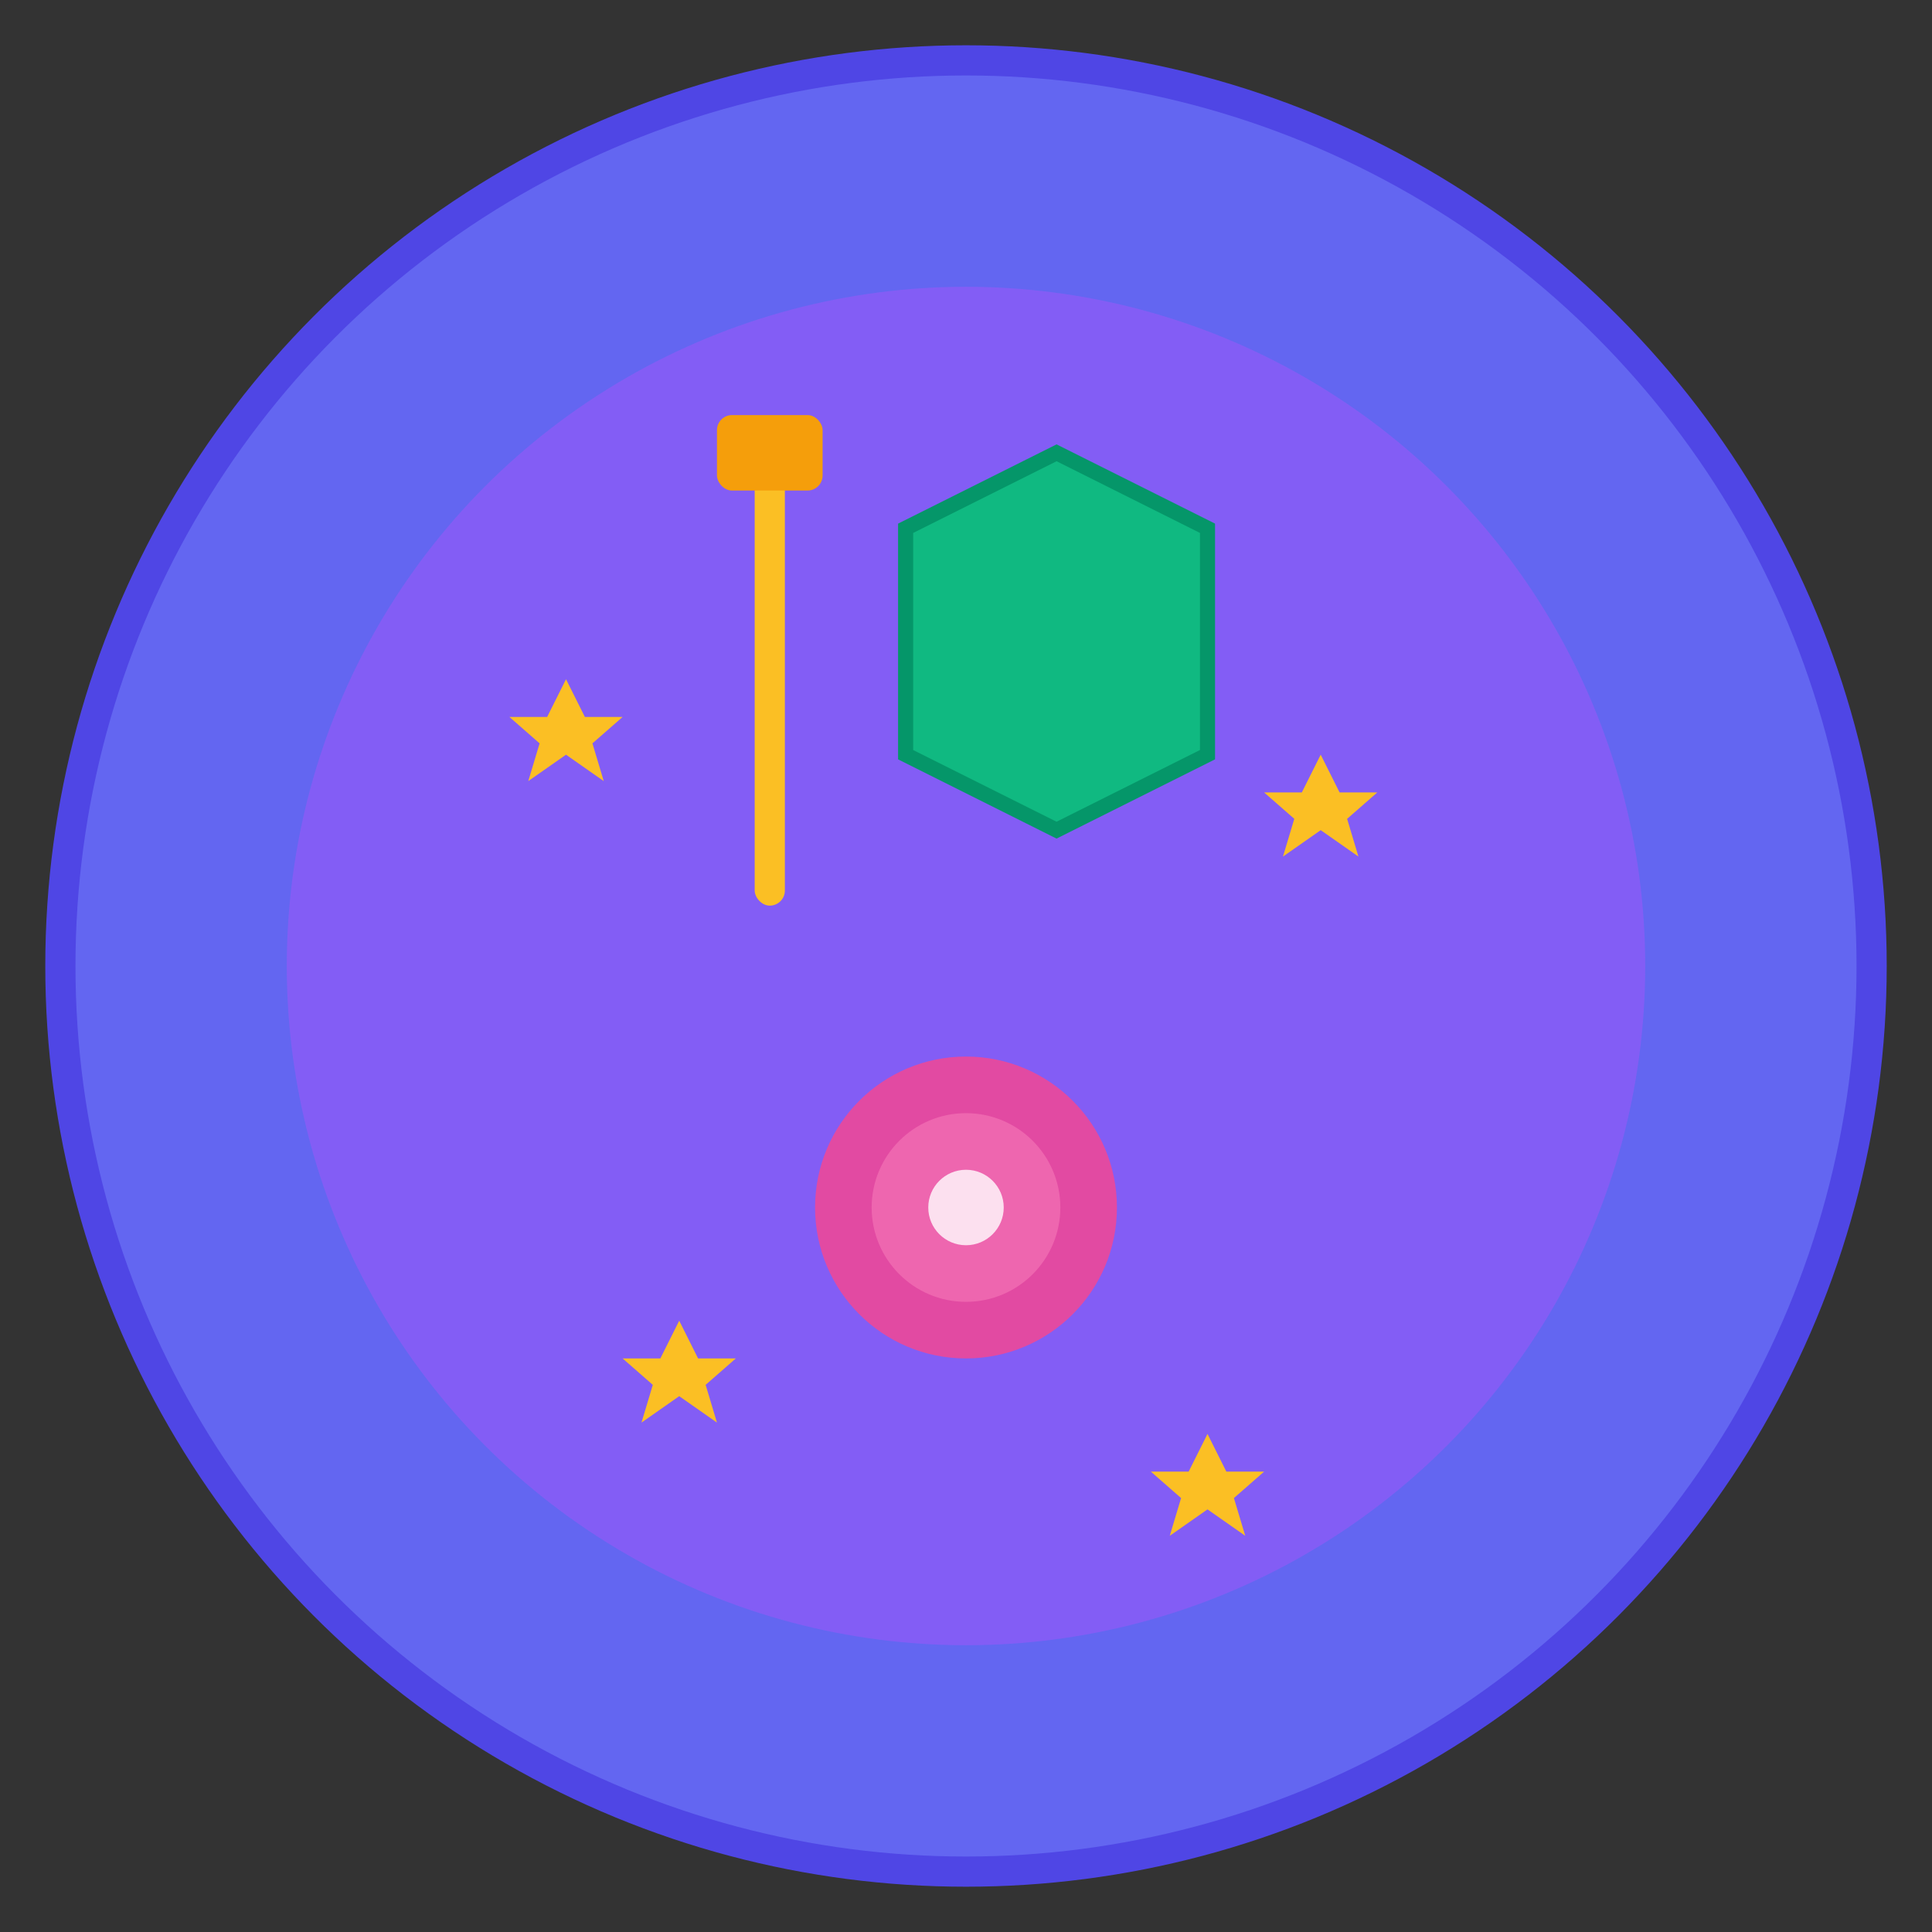 <svg width="512" height="512" viewBox="0 0 512 512" fill="none" xmlns="http://www.w3.org/2000/svg">
  <rect x="0" y="0" width="512" height="512" fill="#333333" stroke="none"/>
  <!-- Background circle -->
  <circle cx="256" cy="256" r="240" fill="#6366f1" stroke="#4f46e5" stroke-width="8"/>
  
  <!-- Inner circle -->
  <circle cx="256" cy="256" r="180" fill="#8b5cf6" opacity="0.8"/>
  
  <!-- Game elements -->
  <!-- Sword -->
  <rect x="200" y="120" width="8" height="120" fill="#fbbf24" rx="4"/>
  <rect x="190" y="110" width="28" height="20" fill="#f59e0b" rx="4"/>
  
  <!-- Shield -->
  <path d="M320 140 L320 200 L280 220 L240 200 L240 140 L280 120 Z" fill="#10b981" stroke="#059669" stroke-width="4"/>
  
  <!-- Magic orb -->
  <circle cx="256" cy="320" r="40" fill="#ec4899" opacity="0.9"/>
  <circle cx="256" cy="320" r="25" fill="#f472b6" opacity="0.7"/>
  <circle cx="256" cy="320" r="10" fill="#ffffff" opacity="0.8"/>
  
  <!-- Stars -->
  <path d="M150 180 L155 190 L165 190 L157 197 L160 207 L150 200 L140 207 L143 197 L135 190 L145 190 Z" fill="#fbbf24"/>
  <path d="M350 200 L355 210 L365 210 L357 217 L360 227 L350 220 L340 227 L343 217 L335 210 L345 210 Z" fill="#fbbf24"/>
  <path d="M180 350 L185 360 L195 360 L187 367 L190 377 L180 370 L170 377 L173 367 L165 360 L175 360 Z" fill="#fbbf24"/>
  <path d="M320 380 L325 390 L335 390 L327 397 L330 407 L320 400 L310 407 L313 397 L305 390 L315 390 Z" fill="#fbbf24"/>
</svg>
